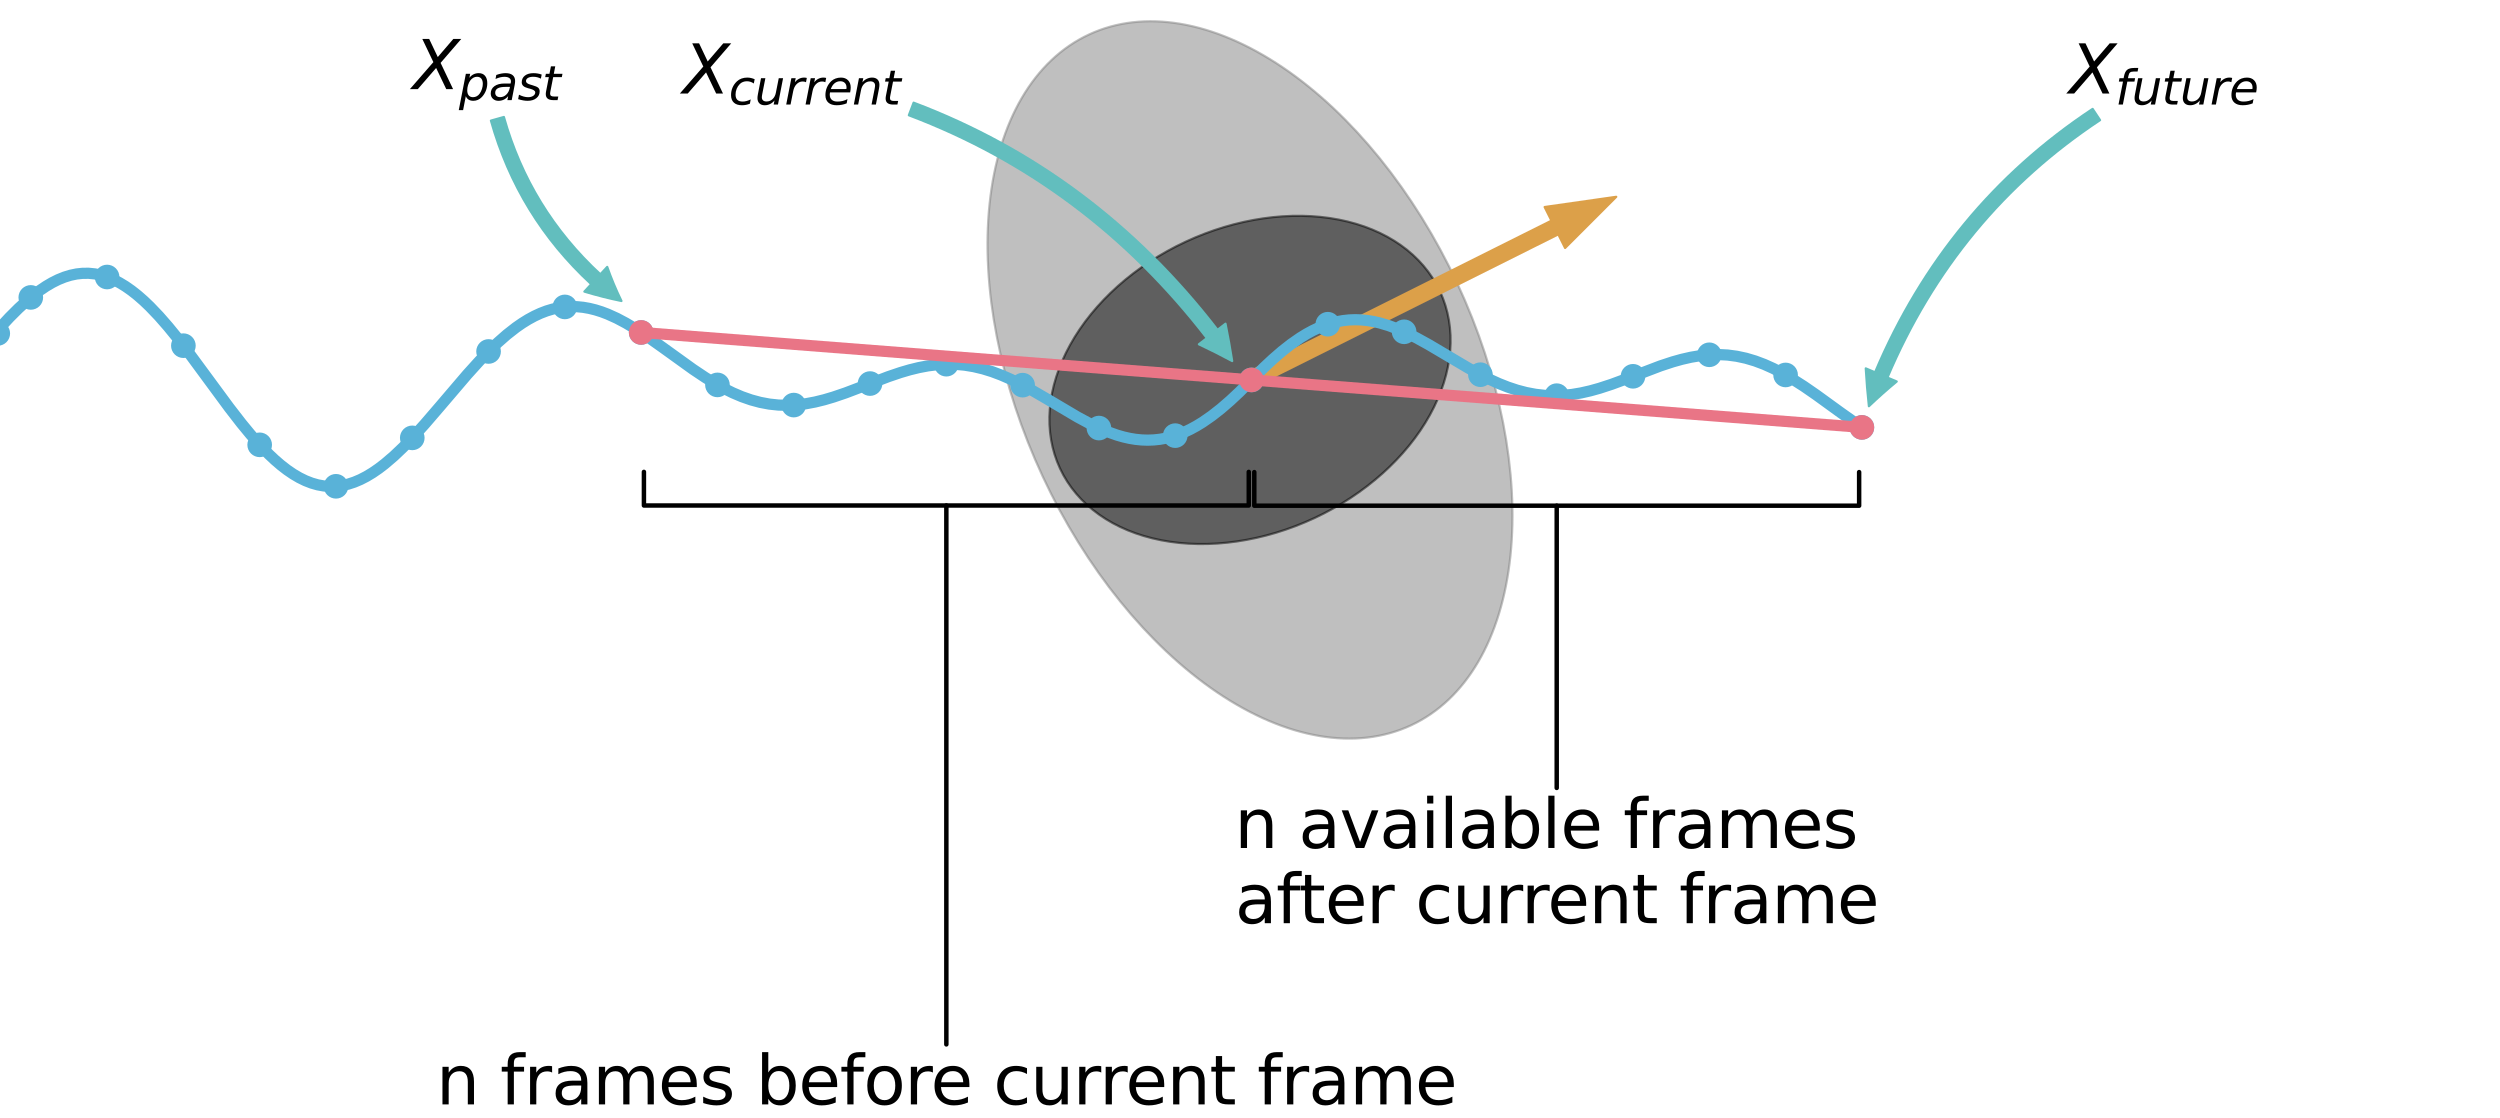 <?xml version="1.0" encoding="utf-8" standalone="no"?>
<!DOCTYPE svg PUBLIC "-//W3C//DTD SVG 1.1//EN"
  "http://www.w3.org/Graphics/SVG/1.1/DTD/svg11.dtd">
<svg xmlns:xlink="http://www.w3.org/1999/xlink" width="1116pt" height="499.251pt" viewBox="0 0 1116 499.251" xmlns="http://www.w3.org/2000/svg" version="1.1">
 <defs>
  <style type="text/css">*{stroke-linejoin: round; stroke-linecap: butt}</style>
 </defs>
 <g id="figure_1">
  <g id="patch_1">
   <path d="M 0 499.251
L 1116 499.251
L 1116 0
L 0 0
z
" style="fill: #ffffff"/>
  </g>
  <g id="axes_1">
   <g id="patch_2">
    <path d="M 629.897 323.784
C 654.431 312.344 670.387 285.125 674.253 248.122
C 678.118 211.119 669.577 167.353 650.51 126.463
C 631.442 85.573 603.406 50.898 572.576 30.074
C 541.745 9.25 510.637 3.978 486.103 15.418
C 461.569 26.859 445.613 54.078 441.747 91.081
C 437.882 128.084 446.423 171.849 465.49 212.739
C 484.558 253.629 512.594 288.304 543.424 309.128
C 574.255 329.952 605.363 335.224 629.897 323.784
z
" clip-path="url(#p5ff679d021)" style="fill: #808080; opacity: 0.5; stroke: #808080; stroke-linejoin: miter"/>
   </g>
   <g id="patch_3">
    <path d="M 586.759 231.274
C 609.248 220.787 627.789 204.23 638.298 185.249
C 648.808 166.269 650.427 146.414 642.801 130.058
C 635.174 113.702 618.923 102.18 597.628 98.03
C 576.332 93.88 551.731 97.441 529.241 107.928
C 506.752 118.415 488.211 134.972 477.702 153.953
C 467.192 172.934 465.573 192.788 473.199 209.144
C 480.826 225.5 497.077 237.022 518.372 241.172
C 539.668 245.322 564.269 241.761 586.759 231.274
z
" clip-path="url(#p5ff679d021)" style="opacity: 0.5; stroke: #000000; stroke-linejoin: miter"/>
   </g>
   <g id="PathCollection_1">
    <defs>
     <path id="me7b0372b1f" d="M 0 3
C 0.796 3 1.559 2.684 2.121 2.121
C 2.684 1.559 3 0.796 3 0
C 3 -0.796 2.684 -1.559 2.121 -2.121
C 1.559 -2.684 0.796 -3 0 -3
C -0.796 -3 -1.559 -2.684 -2.121 -2.121
C -2.684 -1.559 -3 -0.796 -3 0
C -3 0.796 -2.684 1.559 -2.121 2.121
C -1.559 2.684 -0.796 3 0 3
z
" style="stroke: #ffffff"/>
    </defs>
    <g clip-path="url(#p5ff679d021)">
     <use xlink:href="#me7b0372b1f" x="558" y="169.601" style="fill: #ffffff; stroke: #ffffff"/>
    </g>
   </g>
   <g id="patch_4">
    <path d="M 721.487 87.858
L 698.662 110.682
L 695.619 104.596
L 559.522 172.644
L 556.478 166.558
L 692.576 98.509
L 689.533 92.423
z
" clip-path="url(#p5ff679d021)" style="fill: #dca049; stroke: #dca049; stroke-linejoin: miter"/>
   </g>
   <g id="line2d_1">
    <path d="M -1 147.343
L 4.21 141.723
L 8.297 137.641
L 12.384 133.917
L 15.108 131.663
L 17.833 129.611
L 20.558 127.777
L 23.282 126.174
L 26.007 124.815
L 28.732 123.711
L 31.456 122.87
L 34.181 122.3
L 36.906 122.008
L 39.63 121.997
L 42.355 122.268
L 45.08 122.823
L 47.804 123.659
L 50.529 124.773
L 53.254 126.159
L 55.978 127.81
L 58.703 129.717
L 61.428 131.869
L 64.152 134.253
L 66.877 136.856
L 70.964 141.134
L 75.051 145.81
L 79.138 150.819
L 84.588 157.893
L 92.762 168.994
L 102.298 181.94
L 107.747 188.976
L 111.834 193.944
L 115.921 198.57
L 120.008 202.792
L 122.733 205.352
L 125.458 207.692
L 128.182 209.796
L 130.907 211.654
L 133.632 213.253
L 136.356 214.587
L 139.081 215.647
L 141.806 216.429
L 144.53 216.929
L 147.255 217.147
L 149.98 217.082
L 152.704 216.737
L 155.429 216.116
L 158.154 215.226
L 160.878 214.074
L 163.603 212.67
L 166.328 211.025
L 169.053 209.152
L 171.777 207.064
L 175.864 203.566
L 179.951 199.678
L 184.038 195.463
L 189.488 189.45
L 196.299 181.534
L 208.56 167.171
L 214.01 161.142
L 218.097 156.898
L 222.184 152.954
L 226.271 149.364
L 230.358 146.169
L 233.082 144.279
L 235.807 142.591
L 238.532 141.112
L 241.256 139.849
L 243.981 138.805
L 246.706 137.984
L 249.43 137.386
L 252.155 137.01
L 254.88 136.854
L 257.604 136.914
L 260.329 137.185
L 263.054 137.66
L 265.779 138.33
L 268.503 139.185
L 271.228 140.215
L 275.315 142.06
L 279.402 144.226
L 283.489 146.663
L 288.938 150.242
L 295.75 155.064
L 309.373 164.877
L 314.823 168.515
L 318.91 171.031
L 322.997 173.321
L 327.084 175.349
L 331.171 177.087
L 335.258 178.515
L 339.345 179.617
L 343.432 180.386
L 347.519 180.822
L 351.606 180.93
L 355.693 180.724
L 359.78 180.224
L 363.867 179.456
L 367.954 178.45
L 372.041 177.242
L 377.49 175.386
L 385.664 172.286
L 396.563 168.132
L 402.012 166.288
L 406.099 165.089
L 410.186 164.088
L 414.273 163.319
L 418.36 162.807
L 422.447 162.575
L 426.534 162.638
L 430.621 163.005
L 434.708 163.678
L 438.795 164.653
L 442.882 165.916
L 446.969 167.451
L 451.056 169.231
L 455.143 171.228
L 460.593 174.161
L 467.405 178.123
L 481.028 186.181
L 486.477 189.114
L 490.564 191.092
L 494.651 192.824
L 498.738 194.267
L 501.463 195.046
L 504.188 195.667
L 506.912 196.119
L 509.637 196.394
L 512.362 196.484
L 515.086 196.383
L 517.811 196.086
L 520.536 195.59
L 523.26 194.894
L 525.985 193.996
L 528.71 192.899
L 531.434 191.605
L 534.159 190.119
L 536.884 188.448
L 540.971 185.609
L 545.058 182.402
L 549.145 178.865
L 553.232 175.045
L 558.681 169.601
L 564.131 164.157
L 568.218 160.337
L 572.305 156.801
L 576.392 153.593
L 580.479 150.754
L 583.203 149.083
L 585.928 147.597
L 588.653 146.303
L 591.377 145.206
L 594.102 144.309
L 596.827 143.612
L 599.551 143.116
L 602.276 142.819
L 605.001 142.718
L 607.725 142.808
L 610.45 143.083
L 613.175 143.535
L 615.899 144.156
L 619.986 145.381
L 624.073 146.925
L 628.16 148.745
L 632.247 150.794
L 637.697 153.795
L 645.871 158.628
L 655.407 164.27
L 660.857 167.268
L 664.944 169.328
L 669.031 171.184
L 673.118 172.804
L 677.205 174.16
L 681.292 175.232
L 685.379 176.006
L 689.466 176.476
L 693.553 176.64
L 697.64 176.505
L 701.727 176.084
L 705.814 175.398
L 709.901 174.47
L 713.988 173.333
L 719.437 171.553
L 726.249 169.036
L 741.234 163.331
L 746.684 161.538
L 750.771 160.393
L 754.858 159.462
L 758.945 158.78
L 763.032 158.376
L 767.119 158.273
L 771.206 158.489
L 775.293 159.035
L 779.38 159.916
L 783.467 161.128
L 787.554 162.661
L 791.641 164.499
L 795.728 166.617
L 799.815 168.986
L 805.264 172.471
L 810.714 176.236
L 821.612 184.138
L 828.424 188.96
L 831.149 190.79
L 831.149 190.79
" clip-path="url(#p5ff679d021)" style="fill: none; stroke: #59b2d8; stroke-width: 5; stroke-linecap: square"/>
    <defs>
     <path id="m81fefeae6e" d="M 0 5
C 1.326 5 2.598 4.473 3.536 3.536
C 4.473 2.598 5 1.326 5 0
C 5 -1.326 4.473 -2.598 3.536 -3.536
C 2.598 -4.473 1.326 -5 0 -5
C -1.326 -5 -2.598 -4.473 -3.536 -3.536
C -4.473 -2.598 -5 -1.326 -5 0
C -5 1.326 -4.473 2.598 -3.536 3.536
C -2.598 4.473 -1.326 5 0 5
z
" style="stroke: #59b2d8"/>
    </defs>
    <g clip-path="url(#p5ff679d021)">
     <use xlink:href="#m81fefeae6e" x="-1" y="148.85" style="fill: #59b2d8; stroke: #59b2d8"/>
     <use xlink:href="#m81fefeae6e" x="13.746" y="132.766" style="fill: #59b2d8; stroke: #59b2d8"/>
     <use xlink:href="#m81fefeae6e" x="47.804" y="123.659" style="fill: #59b2d8; stroke: #59b2d8"/>
     <use xlink:href="#m81fefeae6e" x="81.863" y="154.308" style="fill: #59b2d8; stroke: #59b2d8"/>
     <use xlink:href="#m81fefeae6e" x="115.921" y="198.57" style="fill: #59b2d8; stroke: #59b2d8"/>
     <use xlink:href="#m81fefeae6e" x="149.98" y="217.082" style="fill: #59b2d8; stroke: #59b2d8"/>
     <use xlink:href="#m81fefeae6e" x="184.038" y="195.463" style="fill: #59b2d8; stroke: #59b2d8"/>
     <use xlink:href="#m81fefeae6e" x="218.097" y="156.898" style="fill: #59b2d8; stroke: #59b2d8"/>
     <use xlink:href="#m81fefeae6e" x="252.155" y="137.01" style="fill: #59b2d8; stroke: #59b2d8"/>
     <use xlink:href="#m81fefeae6e" x="286.214" y="148.412" style="fill: #59b2d8; stroke: #59b2d8"/>
     <use xlink:href="#m81fefeae6e" x="320.272" y="171.822" style="fill: #59b2d8; stroke: #59b2d8"/>
     <use xlink:href="#m81fefeae6e" x="354.33" y="180.826" style="fill: #59b2d8; stroke: #59b2d8"/>
     <use xlink:href="#m81fefeae6e" x="388.389" y="171.222" style="fill: #59b2d8; stroke: #59b2d8"/>
     <use xlink:href="#m81fefeae6e" x="422.447" y="162.575" style="fill: #59b2d8; stroke: #59b2d8"/>
     <use xlink:href="#m81fefeae6e" x="456.506" y="171.935" style="fill: #59b2d8; stroke: #59b2d8"/>
     <use xlink:href="#m81fefeae6e" x="490.564" y="191.092" style="fill: #59b2d8; stroke: #59b2d8"/>
     <use xlink:href="#m81fefeae6e" x="524.623" y="194.47" style="fill: #59b2d8; stroke: #59b2d8"/>
     <use xlink:href="#m81fefeae6e" x="558.681" y="169.601" style="fill: #59b2d8; stroke: #59b2d8"/>
     <use xlink:href="#m81fefeae6e" x="592.74" y="144.732" style="fill: #59b2d8; stroke: #59b2d8"/>
     <use xlink:href="#m81fefeae6e" x="626.798" y="148.111" style="fill: #59b2d8; stroke: #59b2d8"/>
     <use xlink:href="#m81fefeae6e" x="660.857" y="167.268" style="fill: #59b2d8; stroke: #59b2d8"/>
     <use xlink:href="#m81fefeae6e" x="694.915" y="176.627" style="fill: #59b2d8; stroke: #59b2d8"/>
     <use xlink:href="#m81fefeae6e" x="728.973" y="167.98" style="fill: #59b2d8; stroke: #59b2d8"/>
     <use xlink:href="#m81fefeae6e" x="763.032" y="158.376" style="fill: #59b2d8; stroke: #59b2d8"/>
     <use xlink:href="#m81fefeae6e" x="797.09" y="167.381" style="fill: #59b2d8; stroke: #59b2d8"/>
     <use xlink:href="#m81fefeae6e" x="831.149" y="190.79" style="fill: #59b2d8; stroke: #59b2d8"/>
    </g>
   </g>
   <g id="line2d_2">
    <path d="M 831.149 190.79
L 558.681 169.601
L 286.214 148.412
" clip-path="url(#p5ff679d021)" style="fill: none; stroke: #e97586; stroke-width: 5; stroke-linecap: square"/>
    <defs>
     <path id="mc1a949ae01" d="M 0 5
C 1.326 5 2.598 4.473 3.536 3.536
C 4.473 2.598 5 1.326 5 0
C 5 -1.326 4.473 -2.598 3.536 -3.536
C 2.598 -4.473 1.326 -5 0 -5
C -1.326 -5 -2.598 -4.473 -3.536 -3.536
C -4.473 -2.598 -5 -1.326 -5 0
C -5 1.326 -4.473 2.598 -3.536 3.536
C -2.598 4.473 -1.326 5 0 5
z
" style="stroke: #e97586"/>
    </defs>
    <g clip-path="url(#p5ff679d021)">
     <use xlink:href="#mc1a949ae01" x="831.149" y="190.79" style="fill: #e97586; stroke: #e97586"/>
     <use xlink:href="#mc1a949ae01" x="558.681" y="169.601" style="fill: #e97586; stroke: #e97586"/>
     <use xlink:href="#mc1a949ae01" x="286.214" y="148.412" style="fill: #e97586; stroke: #e97586"/>
    </g>
   </g>
   <g id="patch_5">
    <path d="M 422.447 466.216
Q 422.447 345.936 422.447 225.655
" style="fill: none; stroke: #000000; stroke-width: 2; stroke-linecap: round"/>
    <path d="M 557.447 210.655
L 557.447 225.655
L 287.447 225.655
L 287.447 210.655
" style="fill: none; stroke: #000000; stroke-width: 2; stroke-linecap: round"/>
   </g>
   <g id="text_1">
    <!-- n frames before current frame -->
    <g transform="translate(194.726 493.011) scale(0.3 -0.3)">
     <defs>
      <path id="DejaVuSans-6e" d="M 3513 2113
L 3513 0
L 2938 0
L 2938 2094
Q 2938 2591 2744 2837
Q 2550 3084 2163 3084
Q 1697 3084 1428 2787
Q 1159 2491 1159 1978
L 1159 0
L 581 0
L 581 3500
L 1159 3500
L 1159 2956
Q 1366 3272 1645 3428
Q 1925 3584 2291 3584
Q 2894 3584 3203 3211
Q 3513 2838 3513 2113
z
" transform="scale(0.016)"/>
      <path id="DejaVuSans-20" transform="scale(0.016)"/>
      <path id="DejaVuSans-66" d="M 2375 4863
L 2375 4384
L 1825 4384
Q 1516 4384 1395 4259
Q 1275 4134 1275 3809
L 1275 3500
L 2222 3500
L 2222 3053
L 1275 3053
L 1275 0
L 697 0
L 697 3053
L 147 3053
L 147 3500
L 697 3500
L 697 3744
Q 697 4328 969 4595
Q 1241 4863 1831 4863
L 2375 4863
z
" transform="scale(0.016)"/>
      <path id="DejaVuSans-72" d="M 2631 2963
Q 2534 3019 2420 3045
Q 2306 3072 2169 3072
Q 1681 3072 1420 2755
Q 1159 2438 1159 1844
L 1159 0
L 581 0
L 581 3500
L 1159 3500
L 1159 2956
Q 1341 3275 1631 3429
Q 1922 3584 2338 3584
Q 2397 3584 2469 3576
Q 2541 3569 2628 3553
L 2631 2963
z
" transform="scale(0.016)"/>
      <path id="DejaVuSans-61" d="M 2194 1759
Q 1497 1759 1228 1600
Q 959 1441 959 1056
Q 959 750 1161 570
Q 1363 391 1709 391
Q 2188 391 2477 730
Q 2766 1069 2766 1631
L 2766 1759
L 2194 1759
z
M 3341 1997
L 3341 0
L 2766 0
L 2766 531
Q 2569 213 2275 61
Q 1981 -91 1556 -91
Q 1019 -91 701 211
Q 384 513 384 1019
Q 384 1609 779 1909
Q 1175 2209 1959 2209
L 2766 2209
L 2766 2266
Q 2766 2663 2505 2880
Q 2244 3097 1772 3097
Q 1472 3097 1187 3025
Q 903 2953 641 2809
L 641 3341
Q 956 3463 1253 3523
Q 1550 3584 1831 3584
Q 2591 3584 2966 3190
Q 3341 2797 3341 1997
z
" transform="scale(0.016)"/>
      <path id="DejaVuSans-6d" d="M 3328 2828
Q 3544 3216 3844 3400
Q 4144 3584 4550 3584
Q 5097 3584 5394 3201
Q 5691 2819 5691 2113
L 5691 0
L 5113 0
L 5113 2094
Q 5113 2597 4934 2840
Q 4756 3084 4391 3084
Q 3944 3084 3684 2787
Q 3425 2491 3425 1978
L 3425 0
L 2847 0
L 2847 2094
Q 2847 2600 2669 2842
Q 2491 3084 2119 3084
Q 1678 3084 1418 2786
Q 1159 2488 1159 1978
L 1159 0
L 581 0
L 581 3500
L 1159 3500
L 1159 2956
Q 1356 3278 1631 3431
Q 1906 3584 2284 3584
Q 2666 3584 2933 3390
Q 3200 3197 3328 2828
z
" transform="scale(0.016)"/>
      <path id="DejaVuSans-65" d="M 3597 1894
L 3597 1613
L 953 1613
Q 991 1019 1311 708
Q 1631 397 2203 397
Q 2534 397 2845 478
Q 3156 559 3463 722
L 3463 178
Q 3153 47 2828 -22
Q 2503 -91 2169 -91
Q 1331 -91 842 396
Q 353 884 353 1716
Q 353 2575 817 3079
Q 1281 3584 2069 3584
Q 2775 3584 3186 3129
Q 3597 2675 3597 1894
z
M 3022 2063
Q 3016 2534 2758 2815
Q 2500 3097 2075 3097
Q 1594 3097 1305 2825
Q 1016 2553 972 2059
L 3022 2063
z
" transform="scale(0.016)"/>
      <path id="DejaVuSans-73" d="M 2834 3397
L 2834 2853
Q 2591 2978 2328 3040
Q 2066 3103 1784 3103
Q 1356 3103 1142 2972
Q 928 2841 928 2578
Q 928 2378 1081 2264
Q 1234 2150 1697 2047
L 1894 2003
Q 2506 1872 2764 1633
Q 3022 1394 3022 966
Q 3022 478 2636 193
Q 2250 -91 1575 -91
Q 1294 -91 989 -36
Q 684 19 347 128
L 347 722
Q 666 556 975 473
Q 1284 391 1588 391
Q 1994 391 2212 530
Q 2431 669 2431 922
Q 2431 1156 2273 1281
Q 2116 1406 1581 1522
L 1381 1569
Q 847 1681 609 1914
Q 372 2147 372 2553
Q 372 3047 722 3315
Q 1072 3584 1716 3584
Q 2034 3584 2315 3537
Q 2597 3491 2834 3397
z
" transform="scale(0.016)"/>
      <path id="DejaVuSans-62" d="M 3116 1747
Q 3116 2381 2855 2742
Q 2594 3103 2138 3103
Q 1681 3103 1420 2742
Q 1159 2381 1159 1747
Q 1159 1113 1420 752
Q 1681 391 2138 391
Q 2594 391 2855 752
Q 3116 1113 3116 1747
z
M 1159 2969
Q 1341 3281 1617 3432
Q 1894 3584 2278 3584
Q 2916 3584 3314 3078
Q 3713 2572 3713 1747
Q 3713 922 3314 415
Q 2916 -91 2278 -91
Q 1894 -91 1617 61
Q 1341 213 1159 525
L 1159 0
L 581 0
L 581 4863
L 1159 4863
L 1159 2969
z
" transform="scale(0.016)"/>
      <path id="DejaVuSans-6f" d="M 1959 3097
Q 1497 3097 1228 2736
Q 959 2375 959 1747
Q 959 1119 1226 758
Q 1494 397 1959 397
Q 2419 397 2687 759
Q 2956 1122 2956 1747
Q 2956 2369 2687 2733
Q 2419 3097 1959 3097
z
M 1959 3584
Q 2709 3584 3137 3096
Q 3566 2609 3566 1747
Q 3566 888 3137 398
Q 2709 -91 1959 -91
Q 1206 -91 779 398
Q 353 888 353 1747
Q 353 2609 779 3096
Q 1206 3584 1959 3584
z
" transform="scale(0.016)"/>
      <path id="DejaVuSans-63" d="M 3122 3366
L 3122 2828
Q 2878 2963 2633 3030
Q 2388 3097 2138 3097
Q 1578 3097 1268 2742
Q 959 2388 959 1747
Q 959 1106 1268 751
Q 1578 397 2138 397
Q 2388 397 2633 464
Q 2878 531 3122 666
L 3122 134
Q 2881 22 2623 -34
Q 2366 -91 2075 -91
Q 1284 -91 818 406
Q 353 903 353 1747
Q 353 2603 823 3093
Q 1294 3584 2113 3584
Q 2378 3584 2631 3529
Q 2884 3475 3122 3366
z
" transform="scale(0.016)"/>
      <path id="DejaVuSans-75" d="M 544 1381
L 544 3500
L 1119 3500
L 1119 1403
Q 1119 906 1312 657
Q 1506 409 1894 409
Q 2359 409 2629 706
Q 2900 1003 2900 1516
L 2900 3500
L 3475 3500
L 3475 0
L 2900 0
L 2900 538
Q 2691 219 2414 64
Q 2138 -91 1772 -91
Q 1169 -91 856 284
Q 544 659 544 1381
z
M 1991 3584
L 1991 3584
z
" transform="scale(0.016)"/>
      <path id="DejaVuSans-74" d="M 1172 4494
L 1172 3500
L 2356 3500
L 2356 3053
L 1172 3053
L 1172 1153
Q 1172 725 1289 603
Q 1406 481 1766 481
L 2356 481
L 2356 0
L 1766 0
Q 1100 0 847 248
Q 594 497 594 1153
L 594 3053
L 172 3053
L 172 3500
L 594 3500
L 594 4494
L 1172 4494
z
" transform="scale(0.016)"/>
     </defs>
     <use xlink:href="#DejaVuSans-6e"/>
     <use xlink:href="#DejaVuSans-20" x="63.379"/>
     <use xlink:href="#DejaVuSans-66" x="95.166"/>
     <use xlink:href="#DejaVuSans-72" x="130.371"/>
     <use xlink:href="#DejaVuSans-61" x="171.484"/>
     <use xlink:href="#DejaVuSans-6d" x="232.764"/>
     <use xlink:href="#DejaVuSans-65" x="330.176"/>
     <use xlink:href="#DejaVuSans-73" x="391.699"/>
     <use xlink:href="#DejaVuSans-20" x="443.799"/>
     <use xlink:href="#DejaVuSans-62" x="475.586"/>
     <use xlink:href="#DejaVuSans-65" x="539.062"/>
     <use xlink:href="#DejaVuSans-66" x="600.586"/>
     <use xlink:href="#DejaVuSans-6f" x="635.791"/>
     <use xlink:href="#DejaVuSans-72" x="696.973"/>
     <use xlink:href="#DejaVuSans-65" x="735.836"/>
     <use xlink:href="#DejaVuSans-20" x="797.359"/>
     <use xlink:href="#DejaVuSans-63" x="829.146"/>
     <use xlink:href="#DejaVuSans-75" x="884.127"/>
     <use xlink:href="#DejaVuSans-72" x="947.506"/>
     <use xlink:href="#DejaVuSans-72" x="986.869"/>
     <use xlink:href="#DejaVuSans-65" x="1025.732"/>
     <use xlink:href="#DejaVuSans-6e" x="1087.256"/>
     <use xlink:href="#DejaVuSans-74" x="1150.635"/>
     <use xlink:href="#DejaVuSans-20" x="1189.844"/>
     <use xlink:href="#DejaVuSans-66" x="1221.631"/>
     <use xlink:href="#DejaVuSans-72" x="1256.836"/>
     <use xlink:href="#DejaVuSans-61" x="1297.949"/>
     <use xlink:href="#DejaVuSans-6d" x="1359.229"/>
     <use xlink:href="#DejaVuSans-65" x="1456.641"/>
    </g>
   </g>
   <g id="patch_6">
    <path d="M 694.915 351.733
Q 694.915 288.742 694.915 225.751
" style="fill: none; stroke: #000000; stroke-width: 2; stroke-linecap: round"/>
    <path d="M 829.915 210.751
L 829.915 225.751
L 559.915 225.751
L 559.915 210.751
" style="fill: none; stroke: #000000; stroke-width: 2; stroke-linecap: round"/>
   </g>
   <g id="text_2">
    <!-- n available frames  -->
    <g transform="translate(551.105 378.534) scale(0.3 -0.3)">
     <defs>
      <path id="DejaVuSans-76" d="M 191 3500
L 800 3500
L 1894 563
L 2988 3500
L 3597 3500
L 2284 0
L 1503 0
L 191 3500
z
" transform="scale(0.016)"/>
      <path id="DejaVuSans-69" d="M 603 3500
L 1178 3500
L 1178 0
L 603 0
L 603 3500
z
M 603 4863
L 1178 4863
L 1178 4134
L 603 4134
L 603 4863
z
" transform="scale(0.016)"/>
      <path id="DejaVuSans-6c" d="M 603 4863
L 1178 4863
L 1178 0
L 603 0
L 603 4863
z
" transform="scale(0.016)"/>
     </defs>
     <use xlink:href="#DejaVuSans-6e"/>
     <use xlink:href="#DejaVuSans-20" x="63.379"/>
     <use xlink:href="#DejaVuSans-61" x="95.166"/>
     <use xlink:href="#DejaVuSans-76" x="156.445"/>
     <use xlink:href="#DejaVuSans-61" x="215.625"/>
     <use xlink:href="#DejaVuSans-69" x="276.904"/>
     <use xlink:href="#DejaVuSans-6c" x="304.688"/>
     <use xlink:href="#DejaVuSans-61" x="332.471"/>
     <use xlink:href="#DejaVuSans-62" x="393.75"/>
     <use xlink:href="#DejaVuSans-6c" x="457.227"/>
     <use xlink:href="#DejaVuSans-65" x="485.01"/>
     <use xlink:href="#DejaVuSans-20" x="546.533"/>
     <use xlink:href="#DejaVuSans-66" x="578.32"/>
     <use xlink:href="#DejaVuSans-72" x="613.525"/>
     <use xlink:href="#DejaVuSans-61" x="654.639"/>
     <use xlink:href="#DejaVuSans-6d" x="715.918"/>
     <use xlink:href="#DejaVuSans-65" x="813.33"/>
     <use xlink:href="#DejaVuSans-73" x="874.854"/>
     <use xlink:href="#DejaVuSans-20" x="926.953"/>
    </g>
    <!-- after current frame -->
    <g transform="translate(551.311 412.127) scale(0.3 -0.3)">
     <use xlink:href="#DejaVuSans-61"/>
     <use xlink:href="#DejaVuSans-66" x="61.279"/>
     <use xlink:href="#DejaVuSans-74" x="94.734"/>
     <use xlink:href="#DejaVuSans-65" x="133.943"/>
     <use xlink:href="#DejaVuSans-72" x="195.467"/>
     <use xlink:href="#DejaVuSans-20" x="236.58"/>
     <use xlink:href="#DejaVuSans-63" x="268.367"/>
     <use xlink:href="#DejaVuSans-75" x="323.348"/>
     <use xlink:href="#DejaVuSans-72" x="386.727"/>
     <use xlink:href="#DejaVuSans-72" x="426.09"/>
     <use xlink:href="#DejaVuSans-65" x="464.953"/>
     <use xlink:href="#DejaVuSans-6e" x="526.477"/>
     <use xlink:href="#DejaVuSans-74" x="589.855"/>
     <use xlink:href="#DejaVuSans-20" x="629.064"/>
     <use xlink:href="#DejaVuSans-66" x="660.852"/>
     <use xlink:href="#DejaVuSans-72" x="696.057"/>
     <use xlink:href="#DejaVuSans-61" x="737.17"/>
     <use xlink:href="#DejaVuSans-6d" x="798.449"/>
     <use xlink:href="#DejaVuSans-65" x="895.861"/>
    </g>
   </g>
   <g id="patch_7">
    <path d="M 224.93 52.223
Q 236.493 93.322 268.004 122.458
L 271.059 119.154
Q 273.703 126.715 277.415 134.359
Q 269.099 132.653 260.876 130.168
L 263.931 126.864
Q 231.176 96.578 219.154 53.848
L 224.93 52.223
z
" style="fill: #62bebe; stroke: #62bebe; stroke-linecap: round"/>
   </g>
   <g id="text_3">
    <!-- $X_{past}$ -->
    <g transform="translate(184.306 39.804) scale(0.3 -0.3)">
     <defs>
      <path id="DejaVuSans-Oblique-58" d="M 878 4666
L 1516 4666
L 2316 2981
L 3763 4666
L 4500 4666
L 2578 2438
L 3738 0
L 3103 0
L 2163 1966
L 459 0
L -275 0
L 1906 2509
L 878 4666
z
" transform="scale(0.016)"/>
      <path id="DejaVuSans-Oblique-70" d="M 3175 2156
Q 3175 2616 2975 2859
Q 2775 3103 2400 3103
Q 2144 3103 1911 2972
Q 1678 2841 1497 2591
Q 1319 2344 1212 1994
Q 1106 1644 1106 1300
Q 1106 863 1306 627
Q 1506 391 1875 391
Q 2147 391 2380 519
Q 2613 647 2778 891
Q 2956 1147 3065 1494
Q 3175 1841 3175 2156
z
M 1394 2969
Q 1625 3272 1939 3428
Q 2253 3584 2638 3584
Q 3175 3584 3472 3232
Q 3769 2881 3769 2247
Q 3769 1728 3584 1258
Q 3400 788 3053 416
Q 2822 169 2531 39
Q 2241 -91 1919 -91
Q 1547 -91 1294 64
Q 1041 219 916 525
L 556 -1331
L -19 -1331
L 922 3500
L 1497 3500
L 1394 2969
z
" transform="scale(0.016)"/>
      <path id="DejaVuSans-Oblique-61" d="M 3438 1997
L 3047 0
L 2472 0
L 2578 531
Q 2325 219 2001 64
Q 1678 -91 1281 -91
Q 834 -91 548 182
Q 263 456 263 884
Q 263 1497 752 1853
Q 1241 2209 2100 2209
L 2900 2209
L 2931 2363
Q 2938 2388 2941 2417
Q 2944 2447 2944 2509
Q 2944 2788 2717 2942
Q 2491 3097 2081 3097
Q 1800 3097 1504 3025
Q 1209 2953 897 2809
L 997 3341
Q 1322 3463 1633 3523
Q 1944 3584 2234 3584
Q 2853 3584 3176 3315
Q 3500 3047 3500 2534
Q 3500 2431 3484 2292
Q 3469 2153 3438 1997
z
M 2816 1759
L 2241 1759
Q 1534 1759 1195 1570
Q 856 1381 856 984
Q 856 709 1029 553
Q 1203 397 1509 397
Q 1978 397 2328 733
Q 2678 1069 2791 1631
L 2816 1759
z
" transform="scale(0.016)"/>
      <path id="DejaVuSans-Oblique-73" d="M 3200 3397
L 3091 2853
Q 2863 2978 2609 3040
Q 2356 3103 2088 3103
Q 1634 3103 1373 2948
Q 1113 2794 1113 2528
Q 1113 2219 1719 2053
Q 1766 2041 1788 2034
L 1972 1978
Q 2547 1819 2739 1644
Q 2931 1469 2931 1166
Q 2931 609 2489 259
Q 2047 -91 1331 -91
Q 1053 -91 747 -37
Q 441 16 72 128
L 184 722
Q 500 559 806 475
Q 1113 391 1394 391
Q 1816 391 2080 572
Q 2344 753 2344 1031
Q 2344 1331 1650 1516
L 1591 1531
L 1394 1581
Q 956 1697 753 1886
Q 550 2075 550 2369
Q 550 2928 970 3256
Q 1391 3584 2113 3584
Q 2397 3584 2667 3537
Q 2938 3491 3200 3397
z
" transform="scale(0.016)"/>
      <path id="DejaVuSans-Oblique-74" d="M 2706 3500
L 2619 3053
L 1472 3053
L 1100 1153
Q 1081 1047 1072 975
Q 1063 903 1063 863
Q 1063 663 1183 572
Q 1303 481 1569 481
L 2150 481
L 2053 0
L 1503 0
Q 991 0 739 200
Q 488 400 488 806
Q 488 878 497 964
Q 506 1050 525 1153
L 897 3053
L 409 3053
L 500 3500
L 978 3500
L 1172 4494
L 1747 4494
L 1556 3500
L 2706 3500
z
" transform="scale(0.016)"/>
     </defs>
     <use xlink:href="#DejaVuSans-Oblique-58" transform="translate(0 0.094)"/>
     <use xlink:href="#DejaVuSans-Oblique-70" transform="translate(68.506 -16.312) scale(0.7)"/>
     <use xlink:href="#DejaVuSans-Oblique-61" transform="translate(112.939 -16.312) scale(0.7)"/>
     <use xlink:href="#DejaVuSans-Oblique-73" transform="translate(155.835 -16.312) scale(0.7)"/>
     <use xlink:href="#DejaVuSans-Oblique-74" transform="translate(192.305 -16.312) scale(0.7)"/>
    </g>
   </g>
   <g id="patch_8">
    <path d="M 407.84 45.836
Q 488.833 76.486 543.503 147.265
L 547.064 144.514
Q 548.741 152.823 550.043 161.159
Q 542.615 157.155 535.193 153.684
L 538.755 150.933
Q 485.122 81.497 405.716 51.448
L 407.84 45.836
z
" style="fill: #62bebe; stroke: #62bebe; stroke-linecap: round"/>
   </g>
   <g id="text_4">
    <!-- $X_{current}$ -->
    <g transform="translate(304.804 41.782) scale(0.3 -0.3)">
     <defs>
      <path id="DejaVuSans-Oblique-63" d="M 3431 3366
L 3316 2797
Q 3109 2947 2876 3022
Q 2644 3097 2394 3097
Q 2119 3097 1870 3000
Q 1622 2903 1453 2725
Q 1184 2453 1037 2087
Q 891 1722 891 1331
Q 891 859 1127 628
Q 1363 397 1844 397
Q 2081 397 2348 469
Q 2616 541 2906 684
L 2797 116
Q 2547 13 2283 -39
Q 2019 -91 1741 -91
Q 1044 -91 669 257
Q 294 606 294 1253
Q 294 1797 489 2255
Q 684 2713 1069 3078
Q 1331 3328 1684 3456
Q 2038 3584 2456 3584
Q 2700 3584 2940 3529
Q 3181 3475 3431 3366
z
" transform="scale(0.016)"/>
      <path id="DejaVuSans-Oblique-75" d="M 428 1388
L 838 3500
L 1416 3500
L 1006 1409
Q 975 1256 961 1147
Q 947 1038 947 966
Q 947 700 1109 554
Q 1272 409 1569 409
Q 2031 409 2368 721
Q 2706 1034 2809 1563
L 3194 3500
L 3769 3500
L 3091 0
L 2516 0
L 2631 550
Q 2388 244 2052 76
Q 1716 -91 1338 -91
Q 878 -91 622 161
Q 366 413 366 863
Q 366 956 381 1097
Q 397 1238 428 1388
z
" transform="scale(0.016)"/>
      <path id="DejaVuSans-Oblique-72" d="M 2853 2969
Q 2766 3016 2653 3041
Q 2541 3066 2413 3066
Q 1953 3066 1609 2717
Q 1266 2369 1153 1784
L 800 0
L 225 0
L 909 3500
L 1484 3500
L 1375 2956
Q 1603 3259 1920 3421
Q 2238 3584 2597 3584
Q 2691 3584 2781 3573
Q 2872 3563 2963 3538
L 2853 2969
z
" transform="scale(0.016)"/>
      <path id="DejaVuSans-Oblique-65" d="M 3078 2063
Q 3088 2113 3092 2166
Q 3097 2219 3097 2272
Q 3097 2653 2873 2875
Q 2650 3097 2266 3097
Q 1838 3097 1509 2826
Q 1181 2556 1013 2059
L 3078 2063
z
M 3578 1613
L 903 1613
Q 884 1494 878 1425
Q 872 1356 872 1306
Q 872 872 1139 634
Q 1406 397 1894 397
Q 2269 397 2603 481
Q 2938 566 3225 728
L 3116 159
Q 2806 34 2476 -28
Q 2147 -91 1806 -91
Q 1078 -91 686 257
Q 294 606 294 1247
Q 294 1794 489 2264
Q 684 2734 1063 3103
Q 1306 3334 1642 3459
Q 1978 3584 2356 3584
Q 2950 3584 3301 3228
Q 3653 2872 3653 2272
Q 3653 2128 3634 1964
Q 3616 1800 3578 1613
z
" transform="scale(0.016)"/>
      <path id="DejaVuSans-Oblique-6e" d="M 3566 2113
L 3156 0
L 2578 0
L 2988 2091
Q 3016 2238 3031 2350
Q 3047 2463 3047 2528
Q 3047 2791 2881 2937
Q 2716 3084 2419 3084
Q 1956 3084 1622 2776
Q 1288 2469 1184 1941
L 800 0
L 225 0
L 903 3500
L 1478 3500
L 1363 2950
Q 1603 3253 1940 3418
Q 2278 3584 2650 3584
Q 3113 3584 3367 3334
Q 3622 3084 3622 2631
Q 3622 2519 3608 2391
Q 3594 2263 3566 2113
z
" transform="scale(0.016)"/>
     </defs>
     <use xlink:href="#DejaVuSans-Oblique-58" transform="translate(0 0.094)"/>
     <use xlink:href="#DejaVuSans-Oblique-63" transform="translate(68.506 -16.312) scale(0.7)"/>
     <use xlink:href="#DejaVuSans-Oblique-75" transform="translate(106.992 -16.312) scale(0.7)"/>
     <use xlink:href="#DejaVuSans-Oblique-72" transform="translate(151.357 -16.312) scale(0.7)"/>
     <use xlink:href="#DejaVuSans-Oblique-72" transform="translate(180.137 -16.312) scale(0.7)"/>
     <use xlink:href="#DejaVuSans-Oblique-65" transform="translate(208.916 -16.312) scale(0.7)"/>
     <use xlink:href="#DejaVuSans-Oblique-6e" transform="translate(251.982 -16.312) scale(0.7)"/>
     <use xlink:href="#DejaVuSans-Oblique-74" transform="translate(296.348 -16.312) scale(0.7)"/>
    </g>
   </g>
   <g id="patch_9">
    <path d="M 937.461 53.621
Q 873.215 96.192 842.547 168.549
L 846.69 170.305
Q 840.407 175.512 834.279 181.331
Q 833.359 172.934 832.879 164.451
L 837.022 166.207
Q 868.395 92.188 934.147 48.619
L 937.461 53.621
z
" style="fill: #62bebe; stroke: #62bebe; stroke-linecap: round"/>
   </g>
   <g id="text_5">
    <!-- $X_{future}$ -->
    <g transform="translate(923.693 41.782) scale(0.3 -0.3)">
     <defs>
      <path id="DejaVuSans-Oblique-66" d="M 3059 4863
L 2969 4384
L 2419 4384
Q 2106 4384 1964 4261
Q 1822 4138 1753 3809
L 1691 3500
L 2638 3500
L 2553 3053
L 1606 3053
L 1013 0
L 434 0
L 1031 3053
L 481 3053
L 563 3500
L 1113 3500
L 1159 3744
Q 1278 4363 1576 4613
Q 1875 4863 2516 4863
L 3059 4863
z
" transform="scale(0.016)"/>
     </defs>
     <use xlink:href="#DejaVuSans-Oblique-58" transform="translate(0 0.094)"/>
     <use xlink:href="#DejaVuSans-Oblique-66" transform="translate(68.506 -16.312) scale(0.7)"/>
     <use xlink:href="#DejaVuSans-Oblique-75" transform="translate(93.149 -16.312) scale(0.7)"/>
     <use xlink:href="#DejaVuSans-Oblique-74" transform="translate(137.515 -16.312) scale(0.7)"/>
     <use xlink:href="#DejaVuSans-Oblique-75" transform="translate(164.961 -16.312) scale(0.7)"/>
     <use xlink:href="#DejaVuSans-Oblique-72" transform="translate(209.326 -16.312) scale(0.7)"/>
     <use xlink:href="#DejaVuSans-Oblique-65" transform="translate(238.105 -16.312) scale(0.7)"/>
    </g>
   </g>
  </g>
 </g>
 <defs>
  <clipPath id="p5ff679d021">
   <rect x="0" y="-0" width="1116" height="339.202"/>
  </clipPath>
 </defs>
</svg>

